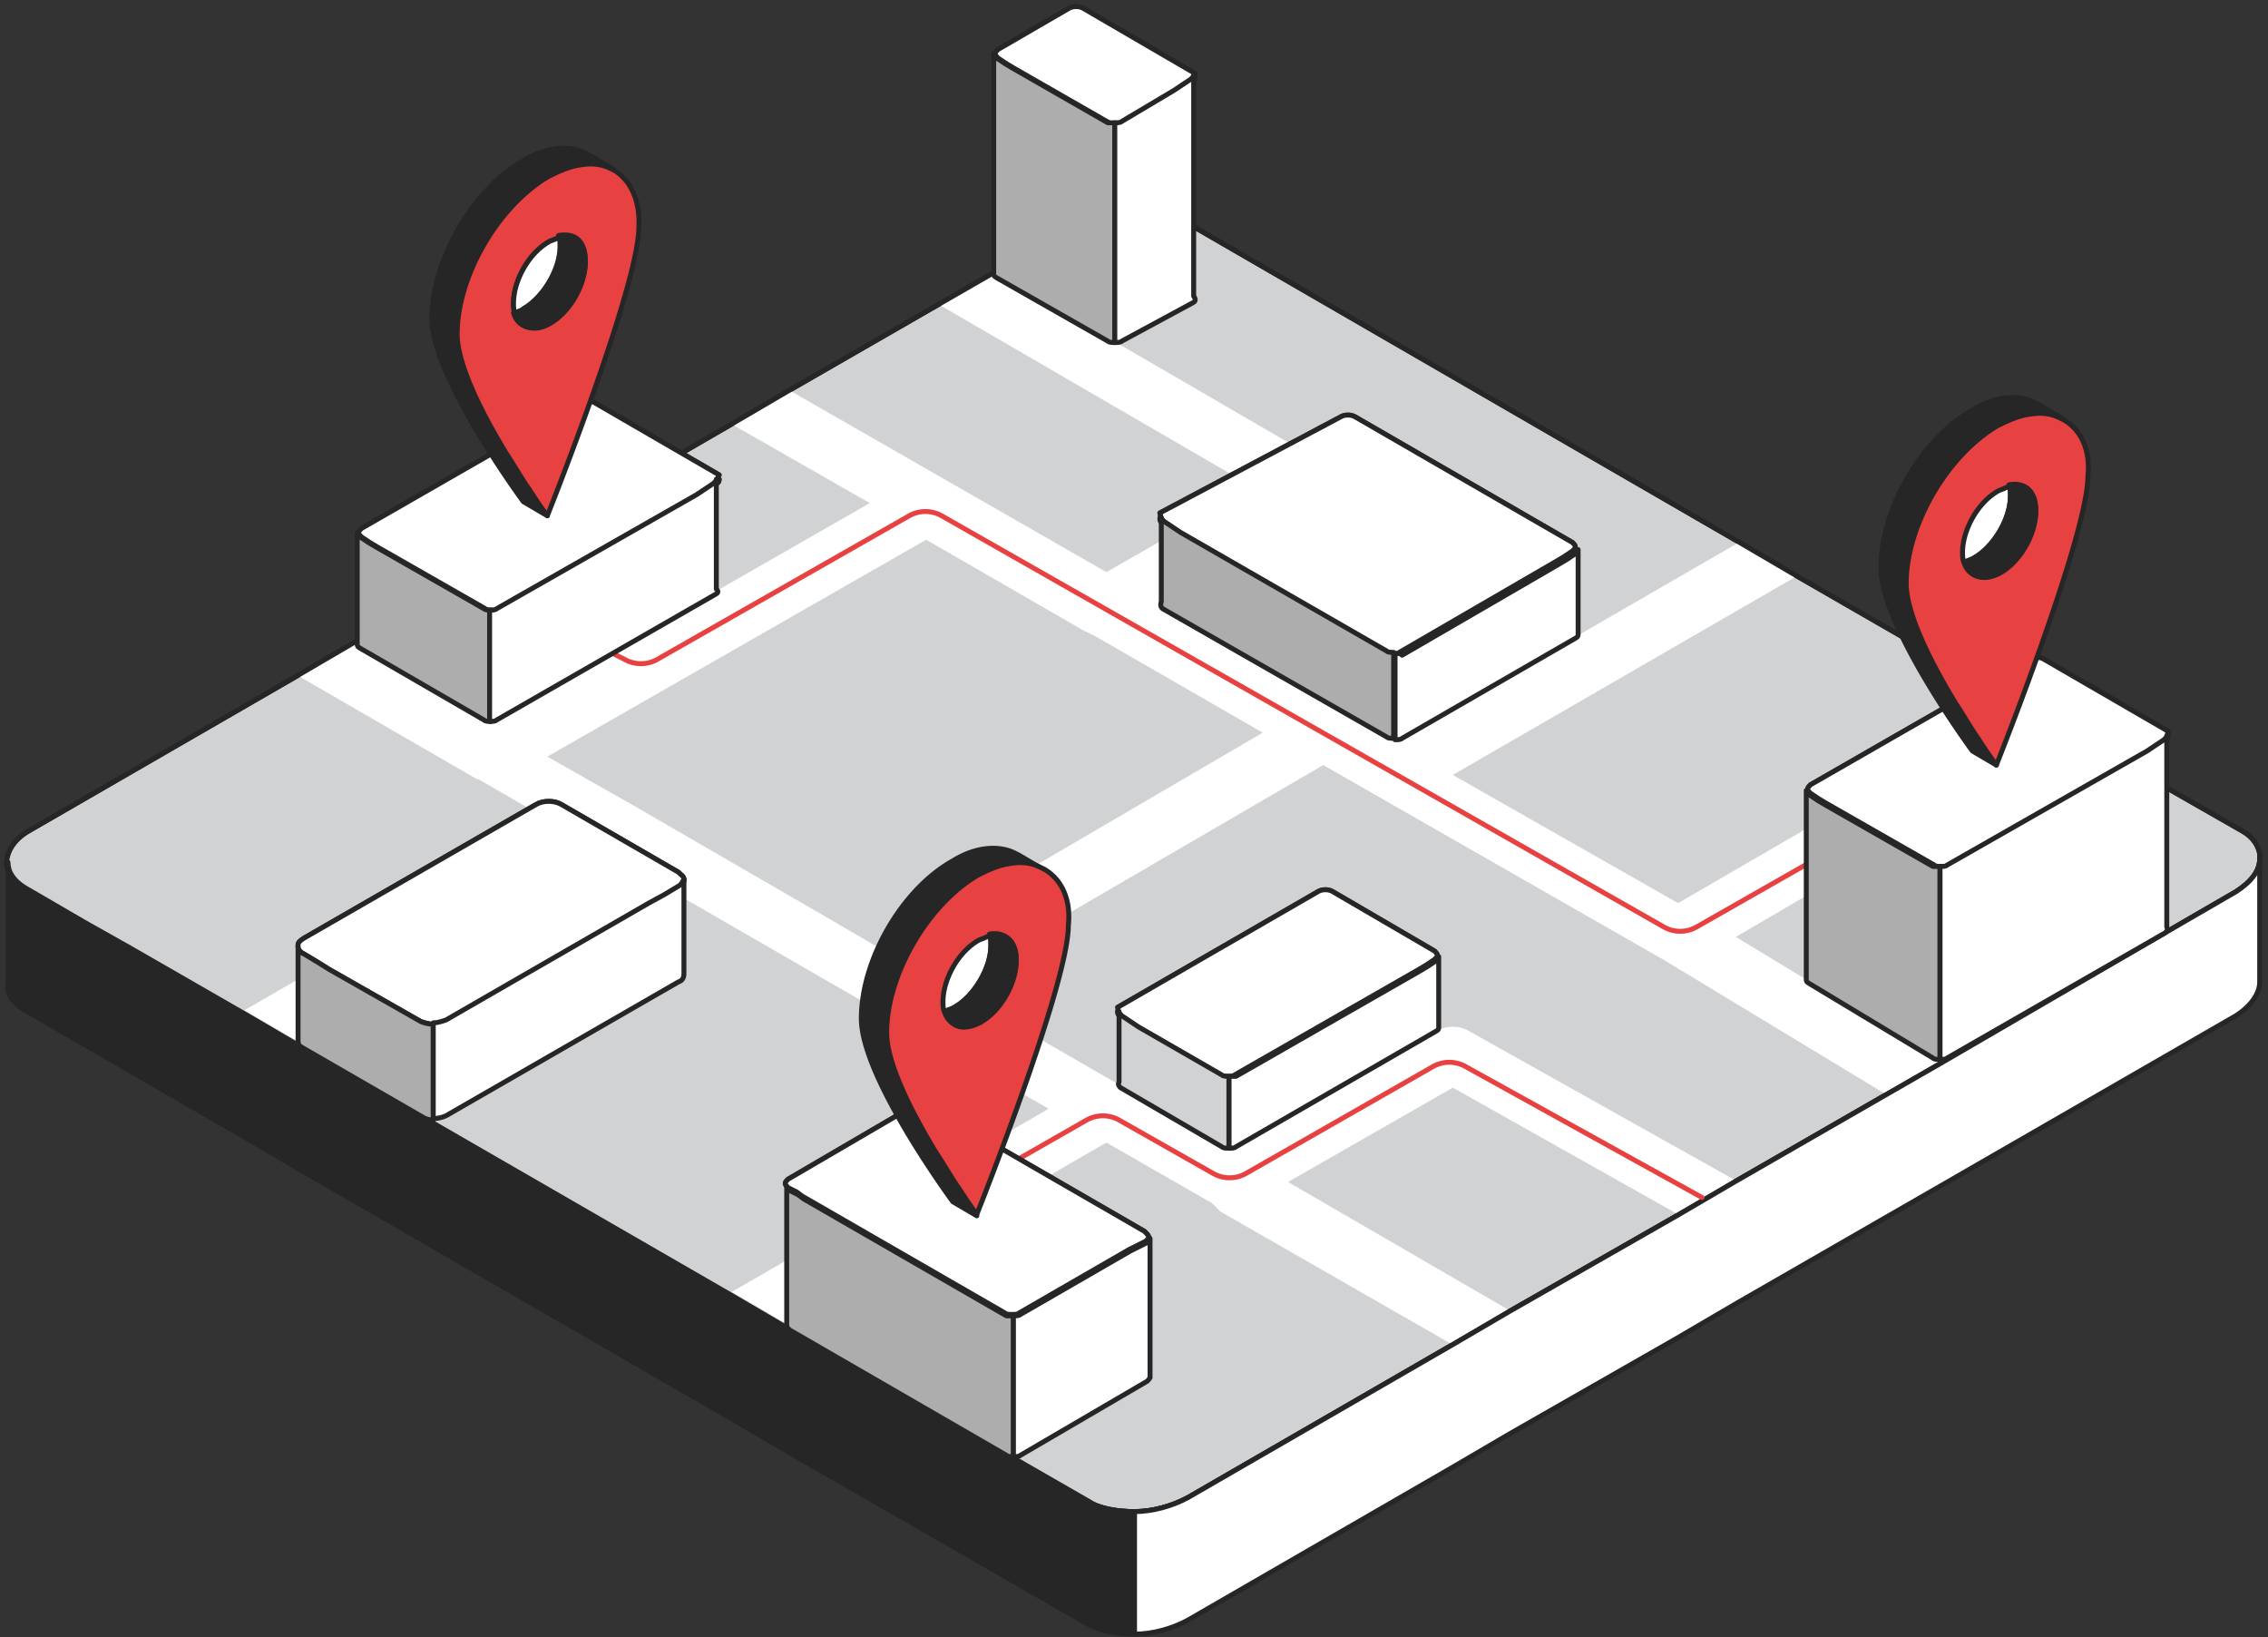 <svg width="345" height="249" fill="none" xmlns="http://www.w3.org/2000/svg"><rect width="100%" height="100%" fill="#333333" stroke="none"/><path d="M331.954 140.344l-36.844 21.421-8.569 4.927-22.706 13.066-8.782 5.141-25.491 14.567-8.783 5.141-40.057 23.134c-2.357 1.286-5.355 2.142-8.14 2.142-2.571 0-5.141-.428-7.069-1.499l-45.841-26.348-8.783-5.141-65.334-37.701-8.782-5.141-17.137-9.853-6.855-3.856 7.498-4.284 24.634-14.138 8.783-5.141 57.408-33.203 8.782-5.14 22.706-13.067 8.569-4.927 13.281-7.712c4.498-2.57 11.353-2.785 15.209-.643l84.827 49.054 8.782 5.141 33.845 19.494 8.783 4.926 16.066 9.64z" fill="#D0D2D3" stroke="#262626" stroke-width=".75" stroke-miterlimit="10" stroke-linecap="round" stroke-linejoin="round"/><path d="M343.735 130.704c0 1.714-1.285 3.428-3.641 4.927l-8.14 4.713-36.844 21.421-8.568 4.926-22.707 13.067-8.782 5.141-25.491 14.566-8.783 5.142-40.057 23.134c-2.356 1.285-5.355 2.142-8.14 2.142-2.57 0-5.141-.428-7.069-1.499l-45.841-26.348-8.782-5.141-65.334-37.701-8.783-5.141-17.137-9.854-6.854-3.855-9.211-5.356C1.857 133.917 1 132.632 1 131.133v-.215c.214-1.713 1.285-3.427 3.642-4.712l40.057-23.135 8.782-5.14 57.409-33.203 8.782-5.141 22.706-13.067 8.569-4.927 13.281-7.712c4.498-2.57 11.353-2.784 15.209-.642l84.827 49.054 8.782 5.14 33.845 19.494 8.783 4.927 25.491 14.566c1.499.857 2.356 2.142 2.57 3.427v.857z" fill="#D0D2D3" stroke="#262626" stroke-width=".75" stroke-miterlimit="10" stroke-linecap="round" stroke-linejoin="round"/><path d="M185.65 184.257l35.131 20.135 8.782-5.141-33.631-19.493 25.063-14.352 34.274 19.279 8.782-5.141-40.914-22.92c-1.285-.643-2.999-.643-4.284 0l-31.489 18.207-43.484-25.062 57.408-33.417 52.053 29.775 33.63 20.35 8.569-4.926-31.489-19.065 52.053-30.418-8.783-4.927-52.052 30.204-34.274-19.493 52.267-30.204-8.783-5.14-52.266 30.203-35.345-20.35 24.634-14.138c1.285-.857 2.142-2.142 2.142-3.856 0-1.5-.857-2.999-2.142-3.856L151.377 41.38l-8.568 4.927 47.983 27.847L168.3 87.005l-48.198-27.632-8.782 5.14 20.992 11.996-57.622 32.989-20.778-11.996-8.783 5.141 27.419 15.851h.214l12.638 7.283-48.197 27.848 8.783 5.141 48.197-27.847 27.847 16.065 11.139 6.427 26.348 15.208-48.197 27.848 8.782 5.141L168.3 173.76l16.065 9.211 1.285 1.286zM166.8 96.859l25.277 14.566-57.194 33.417-8.783-5.141-5.569-3.213-24.42-14.138-12.853-7.283 57.623-32.988 23.777 13.71 2.142 1.07z" fill="#fff"/><path d="M343.735 130.704c0 1.714-1.285 3.428-3.641 4.927l-8.14 4.713-36.844 21.421-8.568 4.926-22.707 13.067-8.782 5.141-25.491 14.566-8.783 5.142-40.057 23.134c-2.356 1.285-5.355 2.142-8.14 2.142-2.57 0-5.141-.428-7.069-1.499l-45.841-26.348-8.782-5.141-65.334-37.701-8.783-5.141-17.137-9.854-6.854-3.855-9.211-5.356C1.857 133.917 1 132.632 1 131.133v-.215c.214-1.713 1.285-3.427 3.642-4.712l40.057-23.135 8.782-5.14 57.409-33.203 8.782-5.141 22.706-13.067 8.569-4.927 13.281-7.712c4.498-2.57 11.353-2.784 15.209-.642l84.827 49.054 8.782 5.14 33.845 19.494 8.783 4.927 25.491 14.566c1.499.857 2.356 2.142 2.57 3.427v.857z" stroke="#262626" stroke-width=".75" stroke-miterlimit="10" stroke-linecap="round" stroke-linejoin="round"/><path d="M176.438 78.865c0 .429.214.643.428.643l1.285.857 1.285.857 31.275 17.993c.214.215.643.215 1.071.215.429 0 .857 0 1.071-.215l23.992-13.923 1.071-.643 1.285-.857c.214-.214.428-.428.428-.642 0-.215-.214-.429-.428-.643l-32.988-19.065c-.643-.428-1.714-.428-2.357 0L176.438 78.01c.214.428 0 .642 0 .856z" fill="#fff" stroke="#262626" stroke-width=".75" stroke-miterlimit="10" stroke-linecap="round" stroke-linejoin="round"/><path d="M176.438 78.865c0 .429.214.643.428.643l1.285.857 1.285.857 31.275 17.993c.214.215.643.215 1.071.215.429 0 .857 0 1.071-.215l23.992-13.923 1.071-.643 1.285-.857c.214-.214.428-.428.428-.642 0-.215-.214-.429-.428-.643l-32.988-19.065c-.643-.428-1.714-.428-2.357 0L176.438 78.01c.214.428 0 .642 0 .856z" fill="#fff" stroke="#262626" stroke-width=".75" stroke-miterlimit="10" stroke-linecap="round" stroke-linejoin="round"/><path d="M212.211 99.43v13.066c.428 0 .857 0 1.071-.214l26.348-15.209c.428-.214.428-.428.428-.642V83.578c0 .214-.214.428-.428.643l-1.286.857-1.071.642-23.991 13.924c-.428-.429-.643-.214-1.071-.214z" fill="#fff" stroke="#262626" stroke-width=".75" stroke-miterlimit="10" stroke-linecap="round" stroke-linejoin="round"/><path d="M176.866 92.575l34.059 19.493c.214.214.642.214 1.071.214V99.216c-.429 0-.857 0-1.071-.215L179.65 81.008l-1.285-.857-1.285-.857c-.214-.214-.429-.428-.429-.643v12.853c-.214.643 0 .857.215 1.071z" fill="#ADADAD" stroke="#262626" stroke-width=".75" stroke-miterlimit="10" stroke-linecap="round" stroke-linejoin="round"/><path d="M170.012 153.839c0 .428.214.642.428.642l1.286.857 1.285.857 12.638 7.283c.214.214.643.214 1.071.214.429 0 .857 0 1.071-.214l28.062-16.066 1.071-.642 1.285-.857c.214-.214.428-.428.428-.643 0-.214-.214-.428-.428-.642l-15.423-8.997c-.643-.429-1.714-.429-2.356 0l-30.418 17.565c.214.214 0 .428 0 .643z" fill="#fff" stroke="#262626" stroke-width=".75" stroke-miterlimit="10" stroke-linecap="round" stroke-linejoin="round"/><path d="M170.012 153.839c0 .428.214.642.428.642l1.286.857 1.285.857 12.638 7.283c.214.214.643.214 1.071.214.429 0 .857 0 1.071-.214l28.062-16.066 1.071-.642 1.285-.857c.214-.214.428-.428.428-.643 0-.214-.214-.428-.428-.642l-15.423-8.997c-.643-.429-1.714-.429-2.356 0l-30.418 17.565c.214.214 0 .428 0 .643z" fill="#fff" stroke="#262626" stroke-width=".75" stroke-miterlimit="10" stroke-linecap="round" stroke-linejoin="round"/><path d="M186.934 163.692v10.925c.428 0 .856 0 1.071-.214l30.417-17.566c.429-.214.429-.428.429-.642v-10.711c0 .215-.214.429-.429.643l-1.285.857-1.071.642-28.061 16.066h-1.071z" fill="#fff" stroke="#262626" stroke-width=".75" stroke-miterlimit="10" stroke-linecap="round" stroke-linejoin="round"/><path d="M170.44 165.405l15.423 8.997c.214.214.642.214 1.071.214v-10.924c-.429 0-.857 0-1.071-.215l-12.639-7.283-1.285-.857-1.285-.857c-.214-.214-.429-.428-.429-.642v10.71c-.214.429.001.643.215.857z" fill="#D0D2D3" stroke="#262626" stroke-width=".75" stroke-miterlimit="10" stroke-linecap="round" stroke-linejoin="round"/><path d="M104.033 133.702c0 .643-.214.857-.857 1.286l-2.142 1.285-2.356 1.285-30.846 17.779c-.429.215-1.285.429-1.928.429s-1.285-.214-1.928-.429l-13.924-7.925-1.713-1.071-2.142-1.286c-.429-.214-.857-.642-.857-1.071v-.214c0-.428.214-.643.857-1.071l35.344-20.35c1.071-.642 2.785-.642 3.856 0l17.779 10.282c.429.429.857.643.857 1.071z" fill="#fff" stroke="#262626" stroke-width=".75" stroke-miterlimit="10" stroke-linecap="round" stroke-linejoin="round"/><path d="M104.033 133.702c0 .643-.214.857-.857 1.286l-2.142 1.285-2.356 1.285-30.846 17.779c-.429.215-1.285.429-1.928.429s-1.285-.214-1.928-.429l-13.924-7.925-1.713-1.071-2.142-1.286c-.429-.214-.857-.642-.857-1.071v-.214c0-.428.214-.643.857-1.071l35.344-20.35c1.071-.642 2.785-.642 3.856 0l17.779 10.282c.429.429.857.643.857 1.071z" fill="#fff" stroke="#262626" stroke-width=".75" stroke-miterlimit="10" stroke-linecap="round" stroke-linejoin="round"/><path d="M65.904 155.765v14.566c-.643 0-1.285-.214-1.928-.428l-17.78-10.282c-.642-.429-.856-.857-.856-1.286v-14.352c0 .429.214.857.857 1.071l2.142 1.286 1.713 1.071 13.924 7.926c.428.214 1.285.428 1.928.428z" fill="#ADADAD" stroke="#262626" stroke-width=".75" stroke-miterlimit="10" stroke-linecap="round" stroke-linejoin="round"/><path d="M103.179 149.339l-35.345 20.35c-.428.215-1.285.429-1.928.429v-14.567c.643 0 1.286-.214 1.928-.428l30.846-17.779 2.357-1.286 2.142-1.285c.428-.214.642-.642.857-1.071v14.352c0 .643-.215 1.071-.857 1.285zm78.614-137.736c0 .429-.214.643-.429.643l-1.285.857-1.285.857-7.926 4.712c-.214.215-.643.215-1.071.215-.428 0-.857 0-1.071-.215l-14.566-8.354-1.071-.642-1.286-.857c-.214-.215-.428-.429-.428-.643 0-.214.214-.428.428-.643l10.711-6.212c.642-.428 1.713-.428 2.356 0l16.923 9.854v.428z" fill="#fff" stroke="#262626" stroke-width=".75" stroke-miterlimit="10" stroke-linecap="round" stroke-linejoin="round"/><path d="M181.793 11.603c0 .429-.214.643-.429.643l-1.285.857-1.285.857-7.926 4.712c-.214.215-.643.215-1.071.215-.428 0-.857 0-1.071-.215l-14.566-8.354-1.071-.642-1.286-.857c-.214-.215-.428-.429-.428-.643 0-.214.214-.428.428-.643l10.711-6.212c.642-.428 1.713-.428 2.356 0l16.923 9.854v.428z" fill="#fff" stroke="#262626" stroke-width=".75" stroke-miterlimit="10" stroke-linecap="round" stroke-linejoin="round"/><path d="M169.582 18.672v33.417c-.428 0-.857 0-1.071-.215l-16.923-9.639c-.428-.214-.428-.428-.428-.642V8.175c0 .214.214.428.428.642l1.286.857 1.071.643 14.566 8.354h1.071z" fill="#ADADAD" stroke="#262626" stroke-width=".75" stroke-miterlimit="10" stroke-linecap="round" stroke-linejoin="round"/><path d="M181.364 46.09l-10.711 5.784c-.214.215-.643.215-1.071.215V18.672c.428 0 .857 0 1.071-.214l7.926-4.713 1.285-.857 1.285-.857c.215-.214.429-.428.429-.642v33.63c.428.643.214.858-.214 1.072z" fill="#fff" stroke="#262626" stroke-width=".75" stroke-miterlimit="10" stroke-linecap="round" stroke-linejoin="round"/><path d="M172.583 229.883v18.637c-2.57 0-5.141-.429-7.069-1.5l-45.84-26.348-8.783-5.141-65.334-37.7-8.782-5.142-32.989-19.064c-1.928-1.071-2.784-2.571-2.57-4.07v-18.422c0 1.499.856 2.785 2.57 3.856l9.211 5.355 6.855 3.856 17.137 9.853 8.782 5.141 65.334 37.701 8.783 5.141 45.841 26.348c1.499 1.071 4.07 1.499 6.854 1.499z" fill="#262626" stroke="#262626" stroke-width=".75" stroke-miterlimit="10" stroke-linecap="round" stroke-linejoin="round"/><path d="M343.735 130.704v18.636c0 1.714-1.285 3.642-3.641 5.141l-44.984 25.92-8.569 4.927-22.706 13.066-8.782 5.141-25.491 14.567-8.783 5.141-40.057 23.134c-2.356 1.286-5.355 2.142-8.14 2.142v-18.636c2.785 0 5.784-.857 8.14-2.142l40.057-23.135 8.783-5.141 25.491-14.566 8.782-5.141 22.706-13.067 8.569-4.927 36.844-21.42 8.14-4.713c2.356-1.5 3.641-3.213 3.641-4.927z" fill="#fff" stroke="#262626" stroke-width=".75" stroke-miterlimit="10" stroke-linecap="round" stroke-linejoin="round"/><path d="M154.801 176.331l10.496-5.998a5.048 5.048 0 014.927 0l14.352 8.14a5.042 5.042 0 004.927 0l28.49-16.28a5.048 5.048 0 014.927 0l35.987 19.922" stroke="#E84142" stroke-width=".75" stroke-miterlimit="10" stroke-linecap="round" stroke-linejoin="round"/><path d="M174.723 188.112c0 .214-.214.428-.428.643l-1.286.642-1.285.643-16.708 9.639c-.214.214-.643.214-1.071.214-.429 0-.857 0-1.071-.214L122.027 181.9l-.856-.643-1.286-.642c-.214-.215-.428-.429-.428-.643 0-.214.214-.428.428-.643l19.065-11.139a1.947 1.947 0 012.142 0l32.988 19.065c.429.429.643.643.643.857z" fill="#fff" stroke="#262626" stroke-width=".75" stroke-miterlimit="10" stroke-linecap="round" stroke-linejoin="round"/><path d="M174.723 188.112c0 .214-.214.428-.428.643l-1.286.642-1.285.643-16.708 9.639c-.214.214-.643.214-1.071.214-.429 0-.857 0-1.071-.214L122.027 181.9l-.856-.643-1.286-.642c-.214-.215-.428-.429-.428-.643 0-.214.214-.428.428-.643l19.065-11.139a1.947 1.947 0 012.142 0l32.988 19.065c.429.429.643.643.643.857z" fill="#fff" stroke="#262626" stroke-width=".75" stroke-miterlimit="10" stroke-linecap="round" stroke-linejoin="round"/><path d="M154.16 200.108v21.421c-.429 0-.857 0-1.071-.215L120.1 202.25c-.214-.214-.428-.429-.428-.643V180.4c0 .215.214.429.428.643l1.286.643.857.642 30.846 17.78h1.071z" fill="#ADADAD" stroke="#262626" stroke-width=".75" stroke-miterlimit="10" stroke-linecap="round" stroke-linejoin="round"/><path d="M174.296 210.176l-19.065 11.138c-.214.215-.642.215-1.071.215v-21.421c.429 0 .857 0 1.071-.215l16.709-9.639 1.285-.643 1.285-.642c.214-.214.429-.429.429-.643v21.207c-.215.214-.215.428-.643.643z" fill="#fff" stroke="#262626" stroke-width=".75" stroke-miterlimit="10" stroke-linecap="round" stroke-linejoin="round"/><path d="M158.657 132.203c-.643-.214-1.072-.428-1.928-.642-1.071-.214-1.928-.214-3.214 0-1.499.214-2.999.857-4.712 1.713-7.712 4.499-13.924 15.209-13.924 23.992 0 4.713 3.856 12.21 7.497 18.208 1.286 1.928 2.357 3.856 3.428 5.355a71.201 71.201 0 002.785 4.07l-3.642-2.142s-13.924-18.851-13.924-27.847c0-8.997 6.213-19.708 13.924-23.992 3.427-2.142 6.855-2.356 9.211-1.285l.857.428 3.642 2.142z" fill="#262626" stroke="#262626" stroke-width=".75" stroke-miterlimit="10" stroke-linecap="round" stroke-linejoin="round"/><path d="M149.019 155.338c-2.571 1.499-4.713.642-5.355-1.5-.215-.428-.215-1.071-.215-1.499 0-3.428 2.357-7.712 5.57-9.426a10.401 10.401 0 001.499-.642c2.357-.429 3.856.857 3.856 3.856.214 3.213-2.356 7.497-5.355 9.211z" stroke="#262626" stroke-width=".75" stroke-miterlimit="10" stroke-linecap="round" stroke-linejoin="round"/><path d="M158.871 132.203c-.857-.428-1.286-.643-2.143-.857-1.071-.214-1.927-.214-3.213 0-1.499.214-2.999.857-4.712 1.714-7.712 4.498-13.924 15.209-13.924 23.991 0 4.713 3.856 12.21 7.497 18.208 1.286 1.928 2.357 3.856 3.428 5.355a71.098 71.098 0 002.784 4.07s13.924-34.916 13.924-43.913c.428-4.07-1.071-7.069-3.641-8.568zm-14.995 21.635c-.214-.428-.214-1.071-.214-1.499 0-3.428 2.356-7.712 5.569-9.425a10.506 10.506 0 001.499-.643c2.357-.429 3.856.857 3.856 3.856 0 3.427-2.356 7.711-5.569 9.425-2.571 1.285-4.499.643-5.141-1.714z" fill="#E84142" stroke="#262626" stroke-width=".75" stroke-miterlimit="10" stroke-linecap="round" stroke-linejoin="round"/><path d="M150.728 143.771c0 3.427-2.356 7.712-5.569 9.425-.428.214-1.071.429-1.499.643-.214-.429-.215-1.071-.215-1.5 0-3.427 2.357-7.711 5.57-9.425a10.282 10.282 0 001.499-.643c.215.215.214.857.214 1.5z" fill="#fff" stroke="#262626" stroke-width=".75" stroke-miterlimit="10" stroke-linecap="round" stroke-linejoin="round"/><path d="M154.585 145.912c0 3.428-2.356 7.712-5.57 9.426-2.57 1.499-4.712.642-5.355-1.5.429-.214 1.071-.214 1.5-.642 2.998-1.714 5.569-5.998 5.569-9.426 0-.642 0-1.071-.214-1.713 2.356-.429 4.07 1.071 4.07 3.855z" fill="#262626" stroke="#262626" stroke-width=".75" stroke-miterlimit="10" stroke-linecap="round" stroke-linejoin="round"/><path d="M93.324 99.43l1.714.856c1.5.857 3.427.857 4.927 0l38.343-21.85a5.043 5.043 0 014.927 0l109.89 62.55a5.04 5.04 0 004.926 0l16.923-9.64" stroke="#E84142" stroke-width=".75" stroke-miterlimit="10" stroke-linecap="round" stroke-linejoin="round"/><path d="M329.814 111.853c0 .429-.214.643-.428.643l-1.285.857-1.286.857-30.417 17.351c-.215.214-.643.214-1.072.214-.428 0-.856 0-1.071-.214l-16.494-9.425-1.071-.643-1.285-.857c-.214-.214-.428-.428-.428-.643 0-.214.214-.428.428-.642l33.203-19.065c.642-.428 1.713-.428 2.356 0l18.85 10.925c-.214.214 0 .428 0 .642z" fill="#fff" stroke="#262626" stroke-width=".75" stroke-miterlimit="10" stroke-linecap="round" stroke-linejoin="round"/><path d="M329.814 111.853c0 .429-.214.643-.428.643l-1.285.857-1.286.857-30.417 17.351c-.215.214-.643.214-1.072.214-.428 0-.856 0-1.071-.214l-16.494-9.425-1.071-.643-1.285-.857c-.214-.214-.428-.428-.428-.643 0-.214.214-.428.428-.642l33.203-19.065c.642-.428 1.713-.428 2.356 0l18.85 10.925c-.214.214 0 .428 0 .642z" fill="#fff" stroke="#262626" stroke-width=".75" stroke-miterlimit="10" stroke-linecap="round" stroke-linejoin="round"/><path d="M295.112 131.774v29.347c-.429 0-.857 0-1.071-.214l-18.851-11.353c-.428-.214-.428-.429-.428-.643v-28.704c0 .214.214.428.428.643l1.286.857 1.071.642 16.494 9.425h1.071z" fill="#ADADAD" stroke="#262626" stroke-width=".75" stroke-miterlimit="10" stroke-linecap="round" stroke-linejoin="round"/><path d="M329.387 141.843l-33.203 19.065c-.214.214-.642.214-1.071.214v-29.347c.429 0 .857 0 1.071-.214l30.418-17.351 1.285-.857 1.286-.857c.214-.214.428-.428.428-.642v29.132c.214.428 0 .643-.214.857z" fill="#fff" stroke="#262626" stroke-width=".75" stroke-miterlimit="10" stroke-linecap="round" stroke-linejoin="round"/><path d="M313.746 63.657c-.643-.215-1.071-.429-1.928-.643-1.071-.214-1.927-.214-3.213 0-1.499.214-2.999.857-4.712 1.714-7.712 4.498-13.924 15.208-13.924 23.991 0 4.713 3.856 12.21 7.497 18.208 1.285 1.928 2.356 3.856 3.428 5.355a71.539 71.539 0 002.784 4.07l-3.641-2.142s-13.924-18.85-13.924-27.847 6.212-19.708 13.924-23.992c3.427-2.142 6.854-2.356 9.211-1.285l.857.428 3.641 2.142z" fill="#262626" stroke="#262626" stroke-width=".75" stroke-miterlimit="10" stroke-linecap="round" stroke-linejoin="round"/><path d="M304.105 87.005c-2.571 1.5-4.713.643-5.356-1.499-.214-.428-.214-1.071-.214-1.5 0-3.427 2.356-7.711 5.57-9.425a10.446 10.446 0 001.499-.642c2.356-.429 3.856.857 3.856 3.856.214 3.213-2.357 7.497-5.355 9.21z" stroke="#262626" stroke-width=".75" stroke-miterlimit="10" stroke-linecap="round" stroke-linejoin="round"/><path d="M313.96 63.871c-.856-.428-1.285-.643-2.142-.857-1.071-.214-1.928-.214-3.213 0-1.499.214-2.999.857-4.713 1.714-7.711 4.498-13.923 15.209-13.923 23.991 0 4.713 3.856 12.21 7.497 18.208 1.285 1.928 2.356 3.856 3.427 5.355a71.385 71.385 0 002.785 4.07s13.924-34.916 13.924-43.913c.428-4.07-1.071-7.068-3.642-8.568zm-14.994 21.635c-.214-.428-.215-1.07-.215-1.5 0-3.427 2.357-7.71 5.57-9.424.643-.215 1.071-.429 1.499-.643 2.357-.428 3.856.857 3.856 3.856 0 3.427-2.356 7.711-5.569 9.425-2.571 1.285-4.499.428-5.141-1.714z" fill="#E84142" stroke="#262626" stroke-width=".75" stroke-miterlimit="10" stroke-linecap="round" stroke-linejoin="round"/><path d="M305.818 75.438c0 3.427-2.356 7.711-5.569 9.425-.428.214-1.071.429-1.5.643-.214-.429-.214-1.071-.214-1.5 0-3.427 2.356-7.711 5.57-9.425a10.446 10.446 0 001.499-.642c.214.214.214.856.214 1.499z" fill="#fff" stroke="#262626" stroke-width=".75" stroke-miterlimit="10" stroke-linecap="round" stroke-linejoin="round"/><path d="M309.675 77.58c0 3.428-2.357 7.712-5.57 9.426-2.57 1.5-4.712.642-5.355-1.5.428 0 1.071-.214 1.5-.642 2.999-1.714 5.569-5.998 5.569-9.425 0-.643 0-1.071-.214-1.714 2.356-.429 4.07.857 4.07 3.856z" fill="#262626" stroke="#262626" stroke-width=".75" stroke-miterlimit="10" stroke-linecap="round" stroke-linejoin="round"/><path d="M109.393 72.867c0 .429-.215.643-.429.643l-1.285.857-1.285.856-30.418 17.352c-.215.214-.643.214-1.071.214-.429 0-.857 0-1.071-.215L57.339 83.15l-1.07-.642-1.286-.857c-.214-.215-.428-.429-.428-.643 0-.214.214-.428.428-.642L88.186 61.3c.642-.429 1.713-.429 2.356 0l18.851 10.925c-.215.214-.215.428 0 .642z" fill="#fff" stroke="#262626" stroke-width=".75" stroke-miterlimit="10" stroke-linecap="round" stroke-linejoin="round"/><path d="M109.393 72.867c0 .429-.215.643-.429.643l-1.285.857-1.285.856-30.418 17.352c-.215.214-.643.214-1.071.214-.429 0-.857 0-1.071-.215L57.339 83.15l-1.07-.642-1.286-.857c-.214-.215-.428-.429-.428-.643 0-.214.214-.428.428-.642L88.186 61.3c.642-.429 1.713-.429 2.356 0l18.851 10.925c-.215.214-.215.428 0 .642z" fill="#fff" stroke="#262626" stroke-width=".75" stroke-miterlimit="10" stroke-linecap="round" stroke-linejoin="round"/><path d="M74.69 92.788v16.923c-.429 0-.857 0-1.071-.214l-18.85-10.925c-.429-.214-.43-.428-.43-.643V81.007c0 .214.215.428.43.642l1.285.857 1.07.643 16.495 9.425c.214.214.642.214 1.07.214z" fill="#ADADAD" stroke="#262626" stroke-width=".75" stroke-miterlimit="10" stroke-linecap="round" stroke-linejoin="round"/><path d="M108.75 90.432l-33.202 19.065c-.215.214-.643.214-1.071.214V92.789c.428 0 .856 0 1.07-.215l30.418-17.35 1.286-.857 1.285-.857c.214-.214.428-.429.428-.643v16.709c.429.428.215.642-.214.856z" fill="#fff" stroke="#262626" stroke-width=".75" stroke-miterlimit="10" stroke-linecap="round" stroke-linejoin="round"/><path d="M93.325 25.741c-.643-.214-1.072-.428-1.928-.642-1.072-.214-1.928-.214-3.214 0-1.499.214-2.999.857-4.712 1.713-7.712 4.499-13.924 15.21-13.924 23.992 0 4.713 3.856 12.21 7.497 18.208 1.286 1.928 2.357 3.856 3.428 5.355a71.472 71.472 0 002.785 4.07l-3.642-2.142s-13.924-18.85-13.924-27.847c0-8.783 6.212-19.708 13.924-23.992 3.427-2.142 6.855-2.356 9.21-1.285l.858.428 3.641 2.142z" fill="#262626" stroke="#262626" stroke-width=".75" stroke-miterlimit="10" stroke-linecap="round" stroke-linejoin="round"/><path d="M83.687 49.09c-2.57 1.5-4.713.643-5.355-1.499-.215-.428-.215-1.071-.215-1.5 0-3.427 2.357-7.711 5.57-9.425.642-.214 1.07-.428 1.5-.642 2.356-.429 3.855.856 3.855 3.855 0 3.214-2.356 7.498-5.355 9.212z" stroke="#262626" stroke-width=".75" stroke-miterlimit="10" stroke-linecap="round" stroke-linejoin="round"/><path d="M93.538 25.956c-.856-.428-1.285-.643-2.142-.857-1.07-.214-1.927-.214-3.213 0-1.5.214-2.999.857-4.713 1.714-7.711 4.498-13.923 15.209-13.923 23.991 0 4.713 3.856 12.21 7.497 18.208 1.285 1.928 2.357 3.856 3.428 5.355a71.46 71.46 0 002.784 4.07S97.18 43.521 97.18 34.524c.214-4.07-1.285-7.069-3.642-8.568zM78.33 47.591c-.215-.428-.215-1.07-.215-1.5 0-3.427 2.357-7.71 5.57-9.425.642-.214 1.07-.428 1.5-.642 2.356-.429 3.855.857 3.855 3.856 0 3.427-2.356 7.711-5.57 9.425-2.356 1.285-4.498.428-5.14-1.714z" fill="#E84142" stroke="#262626" stroke-width=".75" stroke-miterlimit="10" stroke-linecap="round" stroke-linejoin="round"/><path d="M85.397 37.524c0 3.427-2.357 7.711-5.57 9.425-.428.214-1.07.428-1.5.643-.213-.429-.214-1.071-.214-1.5 0-3.427 2.357-7.711 5.57-9.425.643-.214 1.07-.428 1.5-.643.213.215.213.857.213 1.5z" fill="#fff" stroke="#262626" stroke-width=".75" stroke-miterlimit="10" stroke-linecap="round" stroke-linejoin="round"/><path d="M89.038 39.666c0 3.427-2.356 7.711-5.57 9.425-2.57 1.5-4.712.642-5.355-1.5.429 0 1.072-.214 1.5-.642 2.999-1.714 5.57-5.998 5.57-9.425 0-.643 0-1.072-.215-1.714 2.57-.429 4.07.857 4.07 3.856z" fill="#262626" stroke="#262626" stroke-width=".75" stroke-miterlimit="10" stroke-linecap="round" stroke-linejoin="round"/></svg>